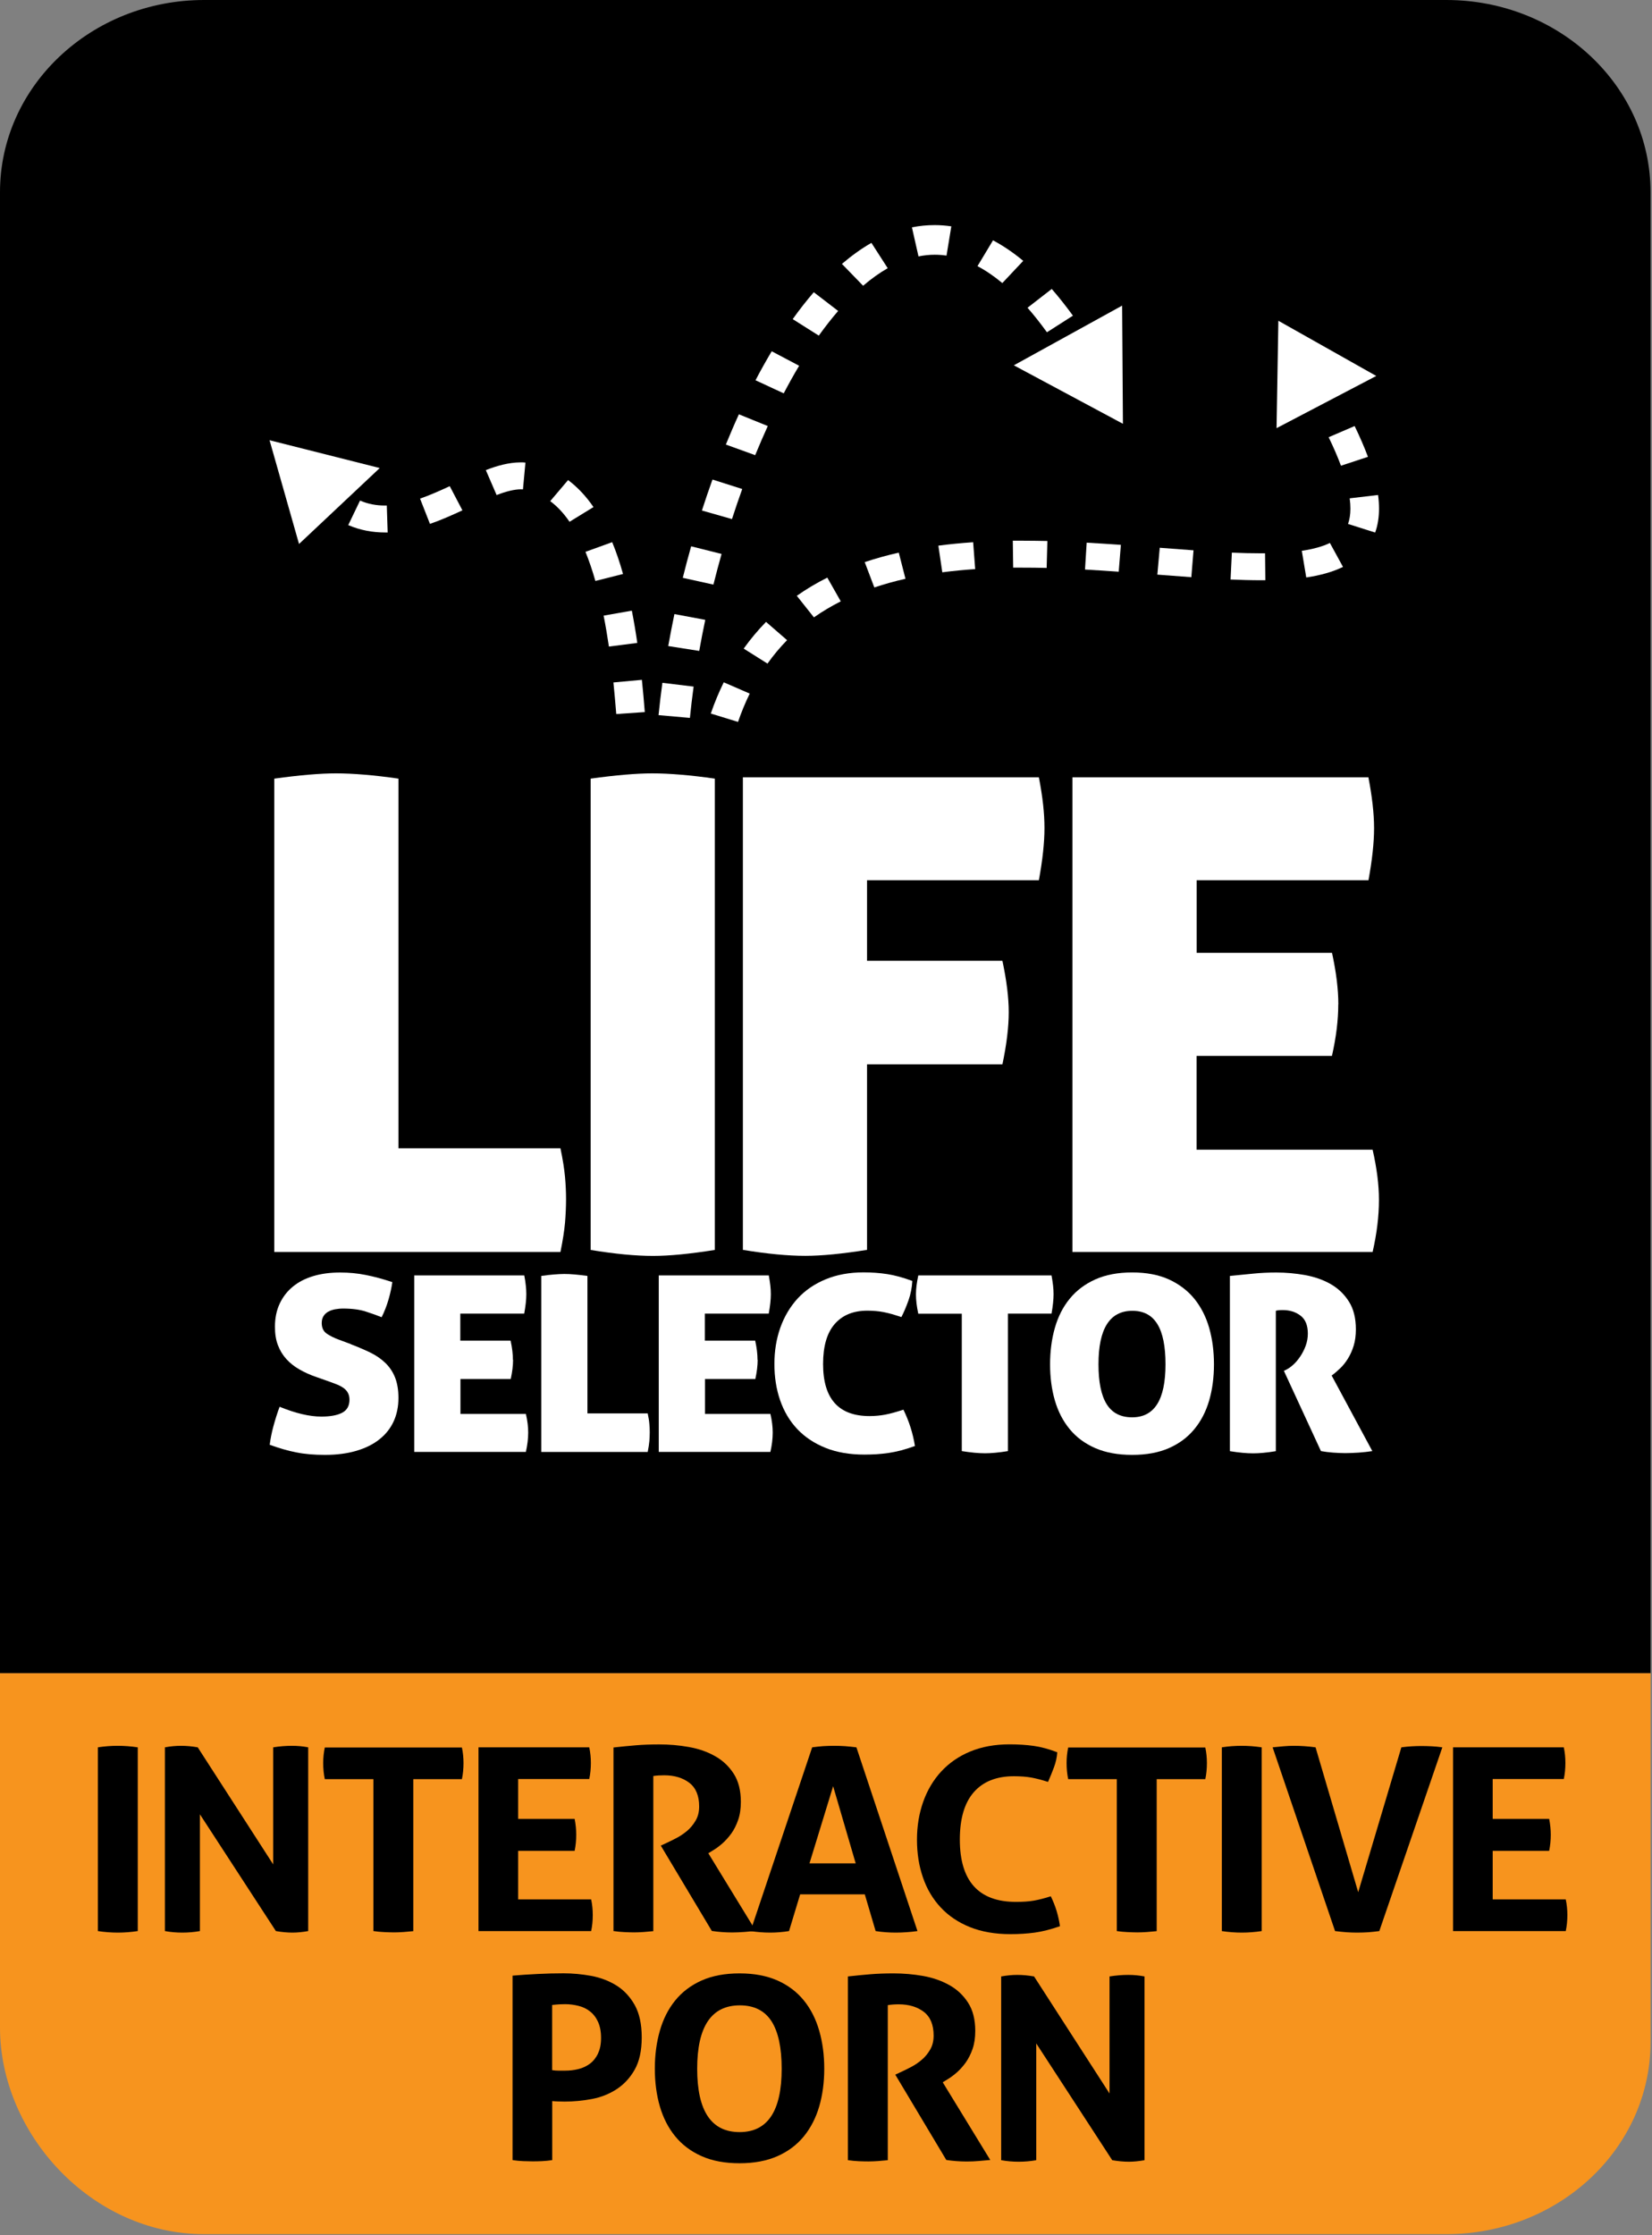 <svg width="227" height="307" viewBox="0 0 227 307" fill="none" xmlns="http://www.w3.org/2000/svg">
<rect x="0" y="0" width="227" height="307" fill="#808080" stroke="none"/>
<g clip-path="url(#clip0_63_79)">
<path d="M0 229.83V26.39C0 11.82 12.56 0 28.05 0H198.74C214.23 0 226.8 11.82 226.8 26.39V229.83H0Z" fill="black"/>
<path d="M226.8 229.83V280.49C226.8 295.07 214.24 306.88 198.74 306.88H28.05C12.56 306.88 0 293.08 0 278.5V229.83H226.8Z" fill="#F7941E"/>
<path d="M115.69 36.25C116.99 35.14 118.34 34.16 119.74 33.36L121.98 36.84C120.85 37.48 119.72 38.29 118.6 39.25L115.69 36.25Z" fill="white"/>
<path d="M134.32 36.55L136.45 33.01C137.85 33.76 139.23 34.69 140.6 35.83L137.73 38.88C136.56 37.91 135.42 37.14 134.32 36.56V36.55Z" fill="white"/>
<path d="M125.3 31.23C126.33 31.02 127.38 30.92 128.44 30.92C129.2 30.92 129.96 30.98 130.72 31.09L130.06 35.11C129.52 35.03 128.98 34.99 128.44 34.99C127.69 34.99 126.95 35.07 126.21 35.22L125.31 31.24L125.3 31.23Z" fill="white"/>
<path d="M97.67 98.01C98.19 96.49 98.79 95.07 99.45 93.72L103.02 95.27C102.43 96.48 101.89 97.77 101.41 99.16L97.67 98.01Z" fill="white"/>
<path d="M102.19 89.09C103.14 87.76 104.17 86.54 105.26 85.42L108.15 87.93C107.19 88.91 106.29 89.98 105.46 91.15L102.19 89.09Z" fill="white"/>
<path d="M109.49 81.84C110.82 80.9 112.22 80.07 113.68 79.34L115.53 82.6C114.24 83.25 113.01 83.98 111.84 84.8L109.49 81.84Z" fill="white"/>
<path d="M120.14 80.69L118.82 77.21C120.35 76.7 121.91 76.27 123.5 75.91L124.42 79.5C122.95 79.83 121.53 80.23 120.14 80.69Z" fill="white"/>
<path d="M169.09 79.6L169.27 75.91C170.64 75.97 171.94 76 173.18 76C173.4 76 173.62 76 173.83 76L173.87 79.7C173.64 79.7 173.41 79.7 173.18 79.7C171.86 79.7 170.5 79.66 169.09 79.6Z" fill="white"/>
<path d="M179.49 79.31L178.88 75.66C180.46 75.42 181.76 75.06 182.74 74.58L184.54 77.87C183.05 78.59 181.36 79.04 179.49 79.32V79.31Z" fill="white"/>
<path d="M159.03 78.93L159.36 75.24C160.95 75.36 162.5 75.48 164 75.59L163.7 79.28C162.18 79.17 160.62 79.05 159.03 78.93Z" fill="white"/>
<path d="M128.94 74.95C130.52 74.74 132.11 74.59 133.72 74.48L134 78.17C132.47 78.27 130.97 78.42 129.48 78.61L128.94 74.95Z" fill="white"/>
<path d="M149.09 78.23L149.32 74.54C150.9 74.63 152.47 74.73 154.02 74.84L153.72 78.53C152.19 78.42 150.65 78.32 149.09 78.23Z" fill="white"/>
<path d="M140.51 77.97C140.08 77.97 139.65 77.97 139.22 77.97L139.17 74.27C139.62 74.27 140.06 74.27 140.51 74.27C141.65 74.27 142.79 74.29 143.92 74.31L143.82 78.01C142.71 77.98 141.61 77.97 140.51 77.97Z" fill="white"/>
<path d="M185.23 71.98C185.43 71.41 185.56 70.72 185.56 69.87C185.56 69.44 185.53 68.96 185.46 68.45L189.36 67.99C189.45 68.64 189.49 69.27 189.49 69.87C189.49 71.05 189.32 72.15 188.96 73.15L185.24 71.97L185.23 71.98Z" fill="white"/>
<path d="M182.56 60.06L186.14 58.52C186.87 60.03 187.48 61.44 187.97 62.75L184.26 63.97C183.82 62.78 183.26 61.48 182.57 60.06H182.56Z" fill="white"/>
<path d="M189.11 51.64L175.66 44.06L175.41 58.81L189.11 51.64Z" fill="white"/>
<path d="M84.29 93.74L88.2 93.38C88.35 94.81 88.48 96.29 88.6 97.81L84.68 98.08C84.56 96.59 84.43 95.14 84.29 93.74Z" fill="white"/>
<path d="M82.95 84.56L86.82 83.88C87.1 85.3 87.35 86.77 87.57 88.31L83.67 88.81C83.45 87.33 83.21 85.9 82.94 84.55L82.95 84.56Z" fill="white"/>
<path d="M80.45 75.8L84.12 74.47C84.68 75.82 85.17 77.28 85.61 78.84L81.81 79.8C81.4 78.35 80.94 77.01 80.45 75.8Z" fill="white"/>
<path d="M47.85 72.13L49.47 68.76C50.6 69.24 51.71 69.44 52.87 69.44C52.96 69.44 53.06 69.44 53.15 69.44L53.27 73.14C53.14 73.14 53.01 73.14 52.88 73.14C51.23 73.14 49.52 72.84 47.86 72.13H47.85Z" fill="white"/>
<path d="M57.72 68.49C59.07 68.02 60.44 67.41 61.8 66.78L63.54 70.1C62.13 70.75 60.65 71.42 59.08 71.96L57.72 68.49Z" fill="white"/>
<path d="M75.61 68.83L78.06 65.94C79.39 66.94 80.55 68.19 81.55 69.65L78.26 71.67C77.44 70.48 76.56 69.54 75.61 68.84V68.83Z" fill="white"/>
<path d="M66.76 64.57C68.32 63.97 69.89 63.52 71.55 63.51C71.77 63.51 71.98 63.51 72.2 63.54L71.86 67.22C71.76 67.22 71.66 67.21 71.55 67.21C70.72 67.21 69.57 67.48 68.24 68L66.76 64.58V64.57Z" fill="white"/>
<path d="M52.18 64.29L37.04 60.47L41.09 74.72L52.18 64.29Z" fill="white"/>
<path d="M90.49 98.24C90.64 96.78 90.81 95.29 91.02 93.79L95.31 94.31C95.11 95.76 94.94 97.2 94.8 98.61L90.5 98.23L90.49 98.24Z" fill="white"/>
<path d="M91.82 88.74C92.08 87.28 92.37 85.82 92.67 84.35L96.91 85.14C96.61 86.57 96.33 87.99 96.08 89.41L91.82 88.74Z" fill="white"/>
<path d="M93.82 79.37C94.18 77.92 94.56 76.48 94.97 75.04L99.15 76.09C98.76 77.49 98.38 78.89 98.03 80.3L93.82 79.37Z" fill="white"/>
<path d="M96.45 70.12C96.91 68.69 97.4 67.27 97.9 65.87L101.99 67.17C101.5 68.53 101.03 69.91 100.58 71.3L96.44 70.12H96.45Z" fill="white"/>
<path d="M99.74 61.06C100.32 59.65 100.91 58.26 101.53 56.91L105.5 58.52C104.91 59.82 104.33 61.16 103.77 62.52L99.73 61.06H99.74Z" fill="white"/>
<path d="M103.81 52.24C104.53 50.86 105.28 49.53 106.04 48.25L109.81 50.24C109.08 51.45 108.38 52.72 107.69 54.03L103.81 52.23V52.24Z" fill="white"/>
<path d="M108.93 43.83C109.86 42.52 110.83 41.29 111.82 40.14L115.17 42.71C114.27 43.75 113.38 44.89 112.51 46.1L108.92 43.83H108.93Z" fill="white"/>
<path d="M141.18 42.28L144.52 39.69C145.49 40.8 146.46 42.03 147.43 43.36L143.86 45.64C142.96 44.4 142.07 43.27 141.19 42.27L141.18 42.28Z" fill="white"/>
<path d="M139.31 50.18L154.3 58.21L154.19 41.98L139.31 50.18Z" fill="white"/>
<path d="M37.7 106.95C39.44 106.71 41.01 106.53 42.42 106.41C43.83 106.29 45.08 106.23 46.18 106.23C47.34 106.23 48.64 106.29 50.08 106.41C51.52 106.53 53.08 106.71 54.75 106.95V157.73H77.01C77.33 159.24 77.54 160.56 77.64 161.68C77.74 162.8 77.78 163.81 77.78 164.72C77.78 165.75 77.73 166.82 77.64 167.94C77.54 169.06 77.33 170.4 77.01 171.97H37.69V106.96L37.7 106.95Z" fill="white"/>
<path d="M89.74 172.51C87.36 172.51 84.5 172.24 81.16 171.69V106.95C82.9 106.71 84.47 106.53 85.88 106.41C87.29 106.29 88.54 106.23 89.64 106.23C90.8 106.23 92.1 106.29 93.54 106.41C94.99 106.53 96.54 106.71 98.22 106.95V171.69C94.81 172.23 91.99 172.51 89.74 172.51Z" fill="white"/>
<path d="M102.08 106.77H142.75C143.01 108.1 143.2 109.34 143.33 110.49C143.46 111.64 143.52 112.73 143.52 113.75C143.52 115.75 143.26 118.13 142.75 120.91H119.14V131.97H137.74C138.32 134.69 138.61 137.05 138.61 139.04C138.61 141.03 138.32 143.48 137.74 146.2H119.14V171.68C115.73 172.22 112.91 172.5 110.66 172.5C108.28 172.5 105.42 172.23 102.08 171.68V106.76V106.77Z" fill="white"/>
<path d="M183.89 137.97C183.89 140.09 183.61 142.44 183.02 145.04H164.42V157.92H188.61C189.19 160.46 189.48 162.76 189.48 164.81C189.48 167.05 189.19 169.44 188.61 171.97H147.36V106.77H188.03C188.29 108.1 188.48 109.34 188.61 110.49C188.74 111.64 188.81 112.73 188.81 113.75C188.81 115.75 188.55 118.13 188.04 120.91H164.43V130.88H183.03C183.61 133.54 183.9 135.9 183.9 137.95L183.89 137.97Z" fill="white"/>
<path d="M48.18 184.63C49.18 185.01 50.08 185.4 50.89 185.79C51.69 186.18 52.38 186.66 52.95 187.21C53.52 187.76 53.97 188.42 54.28 189.2C54.59 189.98 54.75 190.91 54.75 192.02C54.75 193.21 54.53 194.28 54.09 195.24C53.65 196.2 53 197.02 52.14 197.7C51.28 198.39 50.22 198.91 48.97 199.28C47.72 199.65 46.28 199.84 44.65 199.84C43.17 199.84 41.86 199.73 40.73 199.5C39.59 199.28 38.37 198.93 37.06 198.45C37.16 197.67 37.32 196.83 37.56 195.94C37.8 195.05 38.08 194.15 38.42 193.23C40.62 194.13 42.53 194.58 44.15 194.58C45.37 194.58 46.32 194.41 47 194.06C47.68 193.71 48.02 193.11 48.02 192.26C48.02 191.9 47.95 191.59 47.81 191.33C47.67 191.07 47.48 190.85 47.24 190.68C47 190.5 46.73 190.35 46.43 190.22C46.13 190.1 45.83 189.98 45.52 189.87L43.51 189.16C42.65 188.87 41.87 188.52 41.16 188.11C40.45 187.71 39.85 187.23 39.35 186.68C38.85 186.13 38.46 185.49 38.19 184.77C37.91 184.05 37.78 183.21 37.78 182.24C37.78 181.05 38 179.99 38.43 179.07C38.86 178.15 39.46 177.37 40.24 176.73C41.02 176.09 41.95 175.61 43.05 175.28C44.15 174.95 45.38 174.79 46.74 174.79C47.96 174.79 49.13 174.9 50.27 175.13C51.4 175.35 52.62 175.68 53.91 176.11C53.81 176.83 53.64 177.62 53.39 178.49C53.14 179.36 52.82 180.17 52.44 180.93C51.82 180.68 51.09 180.42 50.26 180.15C49.42 179.88 48.38 179.74 47.14 179.74C46.76 179.74 46.39 179.78 46.05 179.84C45.7 179.91 45.39 180.01 45.12 180.16C44.85 180.31 44.62 180.51 44.46 180.77C44.29 181.03 44.21 181.35 44.21 181.73C44.21 182.38 44.44 182.87 44.89 183.18C45.34 183.49 45.88 183.76 46.5 183.99L48.22 184.63H48.18Z" fill="white"/>
<path d="M70.5 186.79C70.5 187.58 70.39 188.45 70.18 189.42H63.27V194.21H72.26C72.48 195.15 72.58 196.01 72.58 196.77C72.58 197.6 72.47 198.49 72.26 199.43H56.92V175.19H72.04C72.14 175.69 72.21 176.15 72.25 176.57C72.3 177 72.32 177.4 72.32 177.78C72.32 178.52 72.22 179.41 72.03 180.44H63.25V184.15H70.16C70.38 185.14 70.48 186.02 70.48 186.78L70.5 186.79Z" fill="white"/>
<path d="M74.37 175.26C75.02 175.17 75.6 175.1 76.13 175.06C76.66 175.02 77.12 174.99 77.53 174.99C77.96 174.99 78.44 175.01 78.98 175.06C79.52 175.11 80.1 175.17 80.72 175.26V194.14H89C89.12 194.7 89.2 195.19 89.23 195.61C89.27 196.03 89.28 196.4 89.28 196.74C89.28 197.12 89.26 197.52 89.23 197.94C89.19 198.36 89.12 198.86 89 199.44H74.38V175.27L74.37 175.26Z" fill="white"/>
<path d="M104.11 186.79C104.11 187.58 104 188.45 103.79 189.42H96.87V194.21H105.86C106.08 195.15 106.18 196.01 106.18 196.77C106.18 197.6 106.07 198.49 105.86 199.43H90.52V175.19H105.64C105.73 175.69 105.8 176.15 105.85 176.57C105.9 177 105.92 177.4 105.92 177.78C105.92 178.52 105.82 179.41 105.63 180.44H96.85V184.15H103.77C103.99 185.14 104.09 186.02 104.09 186.78L104.11 186.79Z" fill="white"/>
<path d="M113.1 187.36C113.1 192.13 115.23 194.51 119.48 194.51C120.24 194.51 120.97 194.44 121.65 194.31C122.33 194.18 123.16 193.95 124.14 193.63C124.93 195.25 125.45 196.91 125.72 198.62C125.03 198.87 124.39 199.07 123.79 199.23C123.19 199.38 122.62 199.5 122.07 199.58C121.52 199.66 120.98 199.71 120.44 199.75C119.9 199.78 119.35 199.8 118.77 199.8C116.74 199.8 114.95 199.49 113.42 198.87C111.88 198.25 110.59 197.39 109.55 196.29C108.51 195.19 107.73 193.87 107.2 192.35C106.67 190.82 106.41 189.16 106.41 187.36C106.41 185.56 106.68 183.89 107.23 182.35C107.78 180.81 108.58 179.48 109.61 178.35C110.65 177.23 111.93 176.35 113.46 175.72C114.99 175.09 116.72 174.77 118.66 174.77C119.8 174.77 120.89 174.85 121.92 175.01C122.95 175.17 124.1 175.48 125.36 175.95C125.31 176.87 125.14 177.76 124.83 178.63C124.52 179.5 124.2 180.25 123.86 180.91C123.38 180.75 122.95 180.62 122.55 180.5C122.15 180.39 121.78 180.3 121.42 180.23C121.06 180.16 120.7 180.11 120.34 180.08C119.98 180.05 119.6 180.03 119.19 180.03C117.25 180.03 115.76 180.64 114.69 181.87C113.63 183.09 113.1 184.92 113.1 187.35V187.36Z" fill="white"/>
<path d="M132.16 180.45H126.18C125.97 179.48 125.86 178.6 125.86 177.79C125.86 177.05 125.97 176.18 126.18 175.19H144.49C144.58 175.69 144.65 176.15 144.7 176.57C144.75 177 144.77 177.4 144.77 177.78C144.77 178.52 144.67 179.41 144.49 180.44H138.5V199.32C137.23 199.53 136.18 199.62 135.35 199.62C134.47 199.62 133.4 199.52 132.16 199.32V180.44V180.45Z" fill="white"/>
<path d="M166.15 182.39C165.71 180.85 165.02 179.52 164.11 178.39C163.19 177.27 162.02 176.38 160.62 175.74C159.21 175.1 157.52 174.78 155.57 174.78C153.62 174.78 151.92 175.1 150.5 175.74C149.08 176.38 147.91 177.26 146.99 178.39C146.07 179.51 145.39 180.85 144.95 182.39C144.51 183.93 144.29 185.6 144.29 187.4C144.29 189.2 144.51 190.86 144.95 192.37C145.39 193.88 146.07 195.2 146.99 196.31C147.9 197.42 149.08 198.29 150.5 198.91C151.92 199.53 153.61 199.84 155.57 199.84C157.53 199.84 159.21 199.53 160.62 198.91C162.03 198.29 163.19 197.43 164.11 196.31C165.03 195.2 165.71 193.88 166.15 192.37C166.59 190.85 166.81 189.19 166.81 187.4C166.81 185.61 166.59 183.93 166.15 182.39ZM155.56 194.68C153.99 194.68 152.82 194.08 152.07 192.88C151.32 191.68 150.94 189.85 150.94 187.4C150.94 182.5 152.49 180.05 155.6 180.05C158.71 180.05 160.15 182.5 160.15 187.4C160.15 192.3 158.62 194.68 155.56 194.68Z" fill="white"/>
<path d="M169 175.26C170.17 175.15 171.25 175.04 172.24 174.94C173.23 174.84 174.28 174.79 175.38 174.79C176.69 174.79 178.01 174.91 179.32 175.14C180.63 175.38 181.81 175.79 182.83 176.37C183.86 176.96 184.7 177.75 185.34 178.76C185.99 179.77 186.31 181.05 186.31 182.6C186.31 183.43 186.21 184.18 186.01 184.84C185.81 185.5 185.54 186.09 185.22 186.61C184.9 187.13 184.54 187.58 184.14 187.96C183.74 188.34 183.36 188.67 182.98 188.94L188.57 199.32C188 199.41 187.37 199.48 186.69 199.53C186.01 199.57 185.4 199.6 184.85 199.6C184.37 199.6 183.82 199.57 183.18 199.53C182.55 199.48 181.99 199.41 181.51 199.32L176.42 188.3L176.75 188.13C177.03 188 177.35 187.77 177.7 187.46C178.05 187.15 178.36 186.77 178.66 186.33C178.96 185.89 179.21 185.4 179.41 184.86C179.61 184.32 179.71 183.76 179.71 183.18C179.71 182.06 179.38 181.23 178.71 180.72C178.04 180.2 177.22 179.95 176.24 179.95C176.01 179.95 175.8 179.96 175.63 179.98C175.47 180 175.35 180.03 175.31 180.05V199.33C174.05 199.54 173 199.63 172.19 199.63C171.31 199.63 170.24 199.53 169 199.33V175.26Z" fill="white"/>
<path d="M13.45 265.25C14.37 265.39 15.29 265.46 16.21 265.46C17.08 265.46 17.99 265.39 18.93 265.25V240.01C17.98 239.87 17.07 239.8 16.17 239.8C15.27 239.8 14.37 239.87 13.45 240.01V265.25Z" fill="black"/>
<path d="M22.66 265.25C23.43 265.39 24.23 265.46 25.05 265.46C25.87 265.46 26.68 265.39 27.47 265.25V249.21L37.91 265.25C38.73 265.39 39.49 265.46 40.19 265.46C40.83 265.46 41.56 265.39 42.35 265.25V240.01C41.63 239.87 40.88 239.8 40.11 239.8C39.29 239.8 38.43 239.87 37.54 240.01V256.09L27.17 240.01C26.37 239.87 25.6 239.8 24.86 239.8C24.16 239.8 23.43 239.87 22.66 240.01V265.25Z" fill="black"/>
<path d="M51.32 265.25C51.82 265.32 52.31 265.37 52.79 265.39C53.27 265.41 53.73 265.43 54.15 265.43C54.57 265.43 55.01 265.41 55.45 265.38C55.9 265.34 56.35 265.3 56.79 265.26V244.38H63.47C63.62 243.68 63.69 242.94 63.69 242.17C63.69 241.44 63.62 240.73 63.47 240.03H44.63C44.48 240.73 44.41 241.44 44.41 242.17C44.41 242.94 44.48 243.68 44.63 244.38H51.31V265.26L51.32 265.25Z" fill="black"/>
<path d="M65.75 265.25H81.23C81.38 264.55 81.45 263.81 81.45 263.04C81.45 262.31 81.38 261.6 81.23 260.9H71.2V254.23H78.96C79.11 253.5 79.18 252.77 79.18 252.02C79.18 251.32 79.11 250.59 78.96 249.84H71.2V244.36H80.97C81.12 243.66 81.19 242.92 81.19 242.15C81.19 241.42 81.12 240.71 80.97 240.01H65.75V265.25Z" fill="black"/>
<path d="M84.33 265.25C84.83 265.32 85.31 265.37 85.78 265.39C86.25 265.41 86.7 265.43 87.12 265.43C87.54 265.43 87.98 265.41 88.43 265.38C88.88 265.34 89.32 265.3 89.77 265.26V243.95C90.22 243.88 90.72 243.85 91.26 243.85C92.68 243.85 93.83 244.2 94.73 244.89C95.62 245.58 96.07 246.66 96.07 248.13C96.07 248.88 95.91 249.53 95.58 250.08C95.26 250.63 94.87 251.1 94.41 251.49C93.95 251.87 93.47 252.2 92.97 252.46C92.47 252.72 92.05 252.93 91.7 253.09L90.8 253.51L97.81 265.23C98.73 265.37 99.66 265.44 100.61 265.44C101.18 265.44 101.74 265.41 102.29 265.37C102.84 265.32 103.36 265.28 103.86 265.23L97.33 254.56L97.96 254.17C98.36 253.94 98.78 253.63 99.23 253.24C99.68 252.85 100.09 252.39 100.48 251.86C100.87 251.32 101.18 250.7 101.43 249.98C101.68 249.26 101.8 248.44 101.8 247.5C101.8 245.93 101.47 244.64 100.81 243.62C100.15 242.6 99.29 241.79 98.22 241.2C97.15 240.6 95.95 240.19 94.62 239.96C93.29 239.72 91.94 239.61 90.57 239.61C89.4 239.61 88.34 239.65 87.38 239.73C86.42 239.81 85.4 239.91 84.3 240.03V265.27L84.33 265.25Z" fill="black"/>
<path d="M117.68 240.01C117.11 239.94 116.59 239.89 116.12 239.85C115.65 239.82 115.16 239.8 114.66 239.8C114.09 239.8 113.57 239.82 113.09 239.85C112.62 239.89 112.12 239.94 111.6 240.01L103.13 265.25C104.02 265.39 104.93 265.46 105.85 265.46C106.67 265.46 107.53 265.39 108.42 265.25L109.95 260.2H118.83L120.32 265.25C121.22 265.39 122.14 265.46 123.08 265.46C124.02 265.46 125.05 265.39 126.07 265.25L117.68 240.01ZM111.23 255.95L114.48 245.35L117.58 255.95H111.24H111.23Z" fill="black"/>
<path d="M142.04 261.07C141.35 261.19 140.53 261.24 139.61 261.24C134.47 261.24 131.89 258.38 131.89 252.68C131.89 249.8 132.53 247.63 133.81 246.17C135.09 244.71 136.93 243.98 139.31 243.98C140.23 243.98 141.03 244.04 141.7 244.16C142.37 244.28 143.14 244.48 144.01 244.76C144.31 244.08 144.58 243.41 144.83 242.74C145.08 242.07 145.23 241.38 145.28 240.69C144.11 240.24 143.03 239.95 142.02 239.81C141.01 239.67 139.91 239.6 138.72 239.6C136.7 239.6 134.9 239.93 133.33 240.58C131.75 241.23 130.43 242.15 129.34 243.32C128.26 244.49 127.43 245.88 126.86 247.48C126.29 249.09 126 250.82 126 252.69C126 254.56 126.27 256.29 126.82 257.88C127.36 259.47 128.18 260.84 129.26 262C130.34 263.16 131.68 264.06 133.27 264.7C134.86 265.34 136.72 265.67 138.83 265.67C140.02 265.67 141.14 265.6 142.17 265.46C143.2 265.32 144.36 265.03 145.65 264.58C145.55 263.88 145.4 263.19 145.19 262.49C144.98 261.8 144.71 261.13 144.39 260.47C143.52 260.75 142.73 260.95 142.04 261.07Z" fill="black"/>
<path d="M153.46 265.25C153.96 265.32 154.45 265.37 154.93 265.39C155.41 265.41 155.87 265.43 156.29 265.43C156.71 265.43 157.15 265.41 157.59 265.38C158.04 265.34 158.49 265.3 158.94 265.26V244.38H165.62C165.77 243.68 165.84 242.94 165.84 242.17C165.84 241.44 165.77 240.73 165.62 240.03H146.78C146.63 240.73 146.56 241.44 146.56 242.17C146.56 242.94 146.63 243.68 146.78 244.38H153.46V265.26V265.25Z" fill="black"/>
<path d="M167.89 265.25C168.81 265.39 169.73 265.46 170.65 265.46C171.52 265.46 172.43 265.39 173.37 265.25V240.01C172.42 239.87 171.5 239.8 170.61 239.8C169.72 239.8 168.8 239.87 167.89 240.01V265.25Z" fill="black"/>
<path d="M183.45 265.25C184.02 265.32 184.55 265.37 185.02 265.41C185.49 265.44 185.98 265.46 186.48 265.46C187.03 265.46 187.54 265.44 188.02 265.41C188.51 265.37 189.01 265.32 189.53 265.25L198.19 240.01C197.69 239.94 197.21 239.89 196.76 239.87C196.29 239.85 195.85 239.83 195.4 239.83C194.93 239.83 194.46 239.84 194 239.87C193.54 239.9 193.06 239.94 192.56 240.01L186.63 259.91L180.77 240.01C179.73 239.87 178.73 239.8 177.78 239.8C177.36 239.8 176.87 239.82 176.33 239.87C175.78 239.92 175.3 239.96 174.87 240.01L183.45 265.25Z" fill="black"/>
<path d="M199.67 265.25H215.15C215.3 264.55 215.37 263.81 215.37 263.04C215.37 262.31 215.3 261.6 215.15 260.9H205.11V254.23H212.87C213.02 253.5 213.09 252.77 213.09 252.02C213.09 251.32 213.02 250.59 212.87 249.84H205.11V244.36H214.88C215.03 243.66 215.1 242.92 215.1 242.15C215.1 241.42 215.03 240.71 214.88 240.01H199.66V265.25H199.67Z" fill="black"/>
<path d="M87.22 275.41C86.57 274.26 85.73 273.36 84.7 272.72C83.67 272.08 82.51 271.64 81.23 271.4C79.95 271.17 78.69 271.05 77.44 271.05C76.19 271.05 75.07 271.08 73.9 271.14C72.73 271.2 71.58 271.27 70.43 271.37V296.71C70.93 296.78 71.41 296.83 71.89 296.85C72.36 296.87 72.8 296.88 73.19 296.88C73.61 296.88 74.05 296.87 74.5 296.85C74.95 296.83 75.41 296.78 75.88 296.71V288.6C76.13 288.63 76.4 288.64 76.68 288.65C76.97 288.66 77.27 288.67 77.59 288.67C78.81 288.67 80.05 288.55 81.3 288.32C82.55 288.09 83.69 287.64 84.71 286.98C85.73 286.32 86.56 285.43 87.21 284.29C87.85 283.16 88.18 281.68 88.18 279.85C88.18 278.02 87.85 276.54 87.21 275.39L87.22 275.41ZM82.18 282.06C81.91 282.63 81.54 283.1 81.08 283.45C80.62 283.8 80.09 284.05 79.49 284.2C78.89 284.35 78.28 284.42 77.66 284.42H76.71C76.45 284.42 76.17 284.4 75.87 284.35V275.4C76.32 275.35 76.66 275.32 76.9 275.31C77.14 275.3 77.39 275.29 77.66 275.29C78.28 275.29 78.89 275.37 79.49 275.52C80.09 275.67 80.62 275.92 81.08 276.29C81.54 276.65 81.91 277.13 82.18 277.73C82.45 278.33 82.59 279.06 82.59 279.92C82.59 280.78 82.45 281.47 82.18 282.04V282.06Z" fill="black"/>
<path d="M112.57 278.94C112.11 277.34 111.41 275.95 110.46 274.78C109.51 273.61 108.31 272.7 106.84 272.04C105.37 271.39 103.63 271.06 101.62 271.06C99.61 271.06 97.86 271.39 96.4 272.04C94.93 272.7 93.73 273.61 92.78 274.78C91.83 275.95 91.13 277.33 90.67 278.94C90.21 280.54 89.98 282.28 89.98 284.15C89.98 286.02 90.21 287.75 90.67 289.33C91.13 290.91 91.83 292.28 92.78 293.44C93.73 294.6 94.93 295.51 96.4 296.16C97.87 296.82 99.61 297.14 101.62 297.14C103.63 297.14 105.38 296.81 106.84 296.16C108.31 295.51 109.51 294.6 110.46 293.44C111.4 292.28 112.11 290.91 112.57 289.33C113.03 287.75 113.26 286.03 113.26 284.15C113.26 282.27 113.03 280.54 112.57 278.94ZM101.62 292.86C97.74 292.86 95.8 289.96 95.8 284.16C95.8 278.36 97.75 275.45 101.66 275.45C103.62 275.45 105.07 276.18 106.01 277.63C106.94 279.08 107.41 281.26 107.41 284.16C107.41 289.96 105.48 292.86 101.63 292.86H101.62Z" fill="black"/>
<path d="M116.54 296.72C117.04 296.79 117.52 296.84 118 296.86C118.47 296.88 118.92 296.89 119.34 296.89C119.76 296.89 120.2 296.87 120.64 296.84C121.09 296.8 121.54 296.76 121.99 296.72V275.42C122.44 275.35 122.94 275.31 123.48 275.31C124.9 275.31 126.05 275.66 126.95 276.35C127.84 277.04 128.29 278.12 128.29 279.6C128.29 280.35 128.13 281 127.8 281.55C127.48 282.1 127.09 282.57 126.63 282.95C126.17 283.34 125.69 283.66 125.19 283.92C124.69 284.18 124.27 284.39 123.92 284.55L123.02 284.97L130.03 296.69C130.95 296.83 131.89 296.9 132.83 296.9C133.4 296.9 133.96 296.88 134.51 296.83C135.05 296.78 135.57 296.74 136.07 296.69L129.54 286.02L130.17 285.63C130.57 285.39 130.99 285.09 131.44 284.7C131.89 284.31 132.3 283.85 132.69 283.32C133.07 282.78 133.39 282.16 133.64 281.44C133.89 280.72 134.01 279.9 134.01 278.96C134.01 277.39 133.68 276.1 133.02 275.08C132.36 274.06 131.5 273.25 130.43 272.66C129.36 272.06 128.16 271.65 126.83 271.41C125.5 271.18 124.15 271.06 122.78 271.06C121.61 271.06 120.55 271.1 119.59 271.18C118.63 271.26 117.6 271.36 116.51 271.48V296.72H116.54Z" fill="black"/>
<path d="M137.58 296.72C138.35 296.86 139.15 296.93 139.97 296.93C140.79 296.93 141.6 296.86 142.39 296.72V280.68L152.83 296.72C153.65 296.86 154.41 296.93 155.11 296.93C155.76 296.93 156.48 296.86 157.27 296.72V271.48C156.55 271.34 155.8 271.27 155.03 271.27C154.21 271.27 153.35 271.34 152.46 271.48V287.56L142.09 271.48C141.29 271.34 140.52 271.27 139.78 271.27C139.08 271.27 138.35 271.34 137.57 271.48V296.72H137.58Z" fill="black"/>
</g>
<defs>
<clipPath id="clip0_63_79">
<rect width="226.8" height="306.89" fill="white"/>
</clipPath>
</defs>
</svg>
